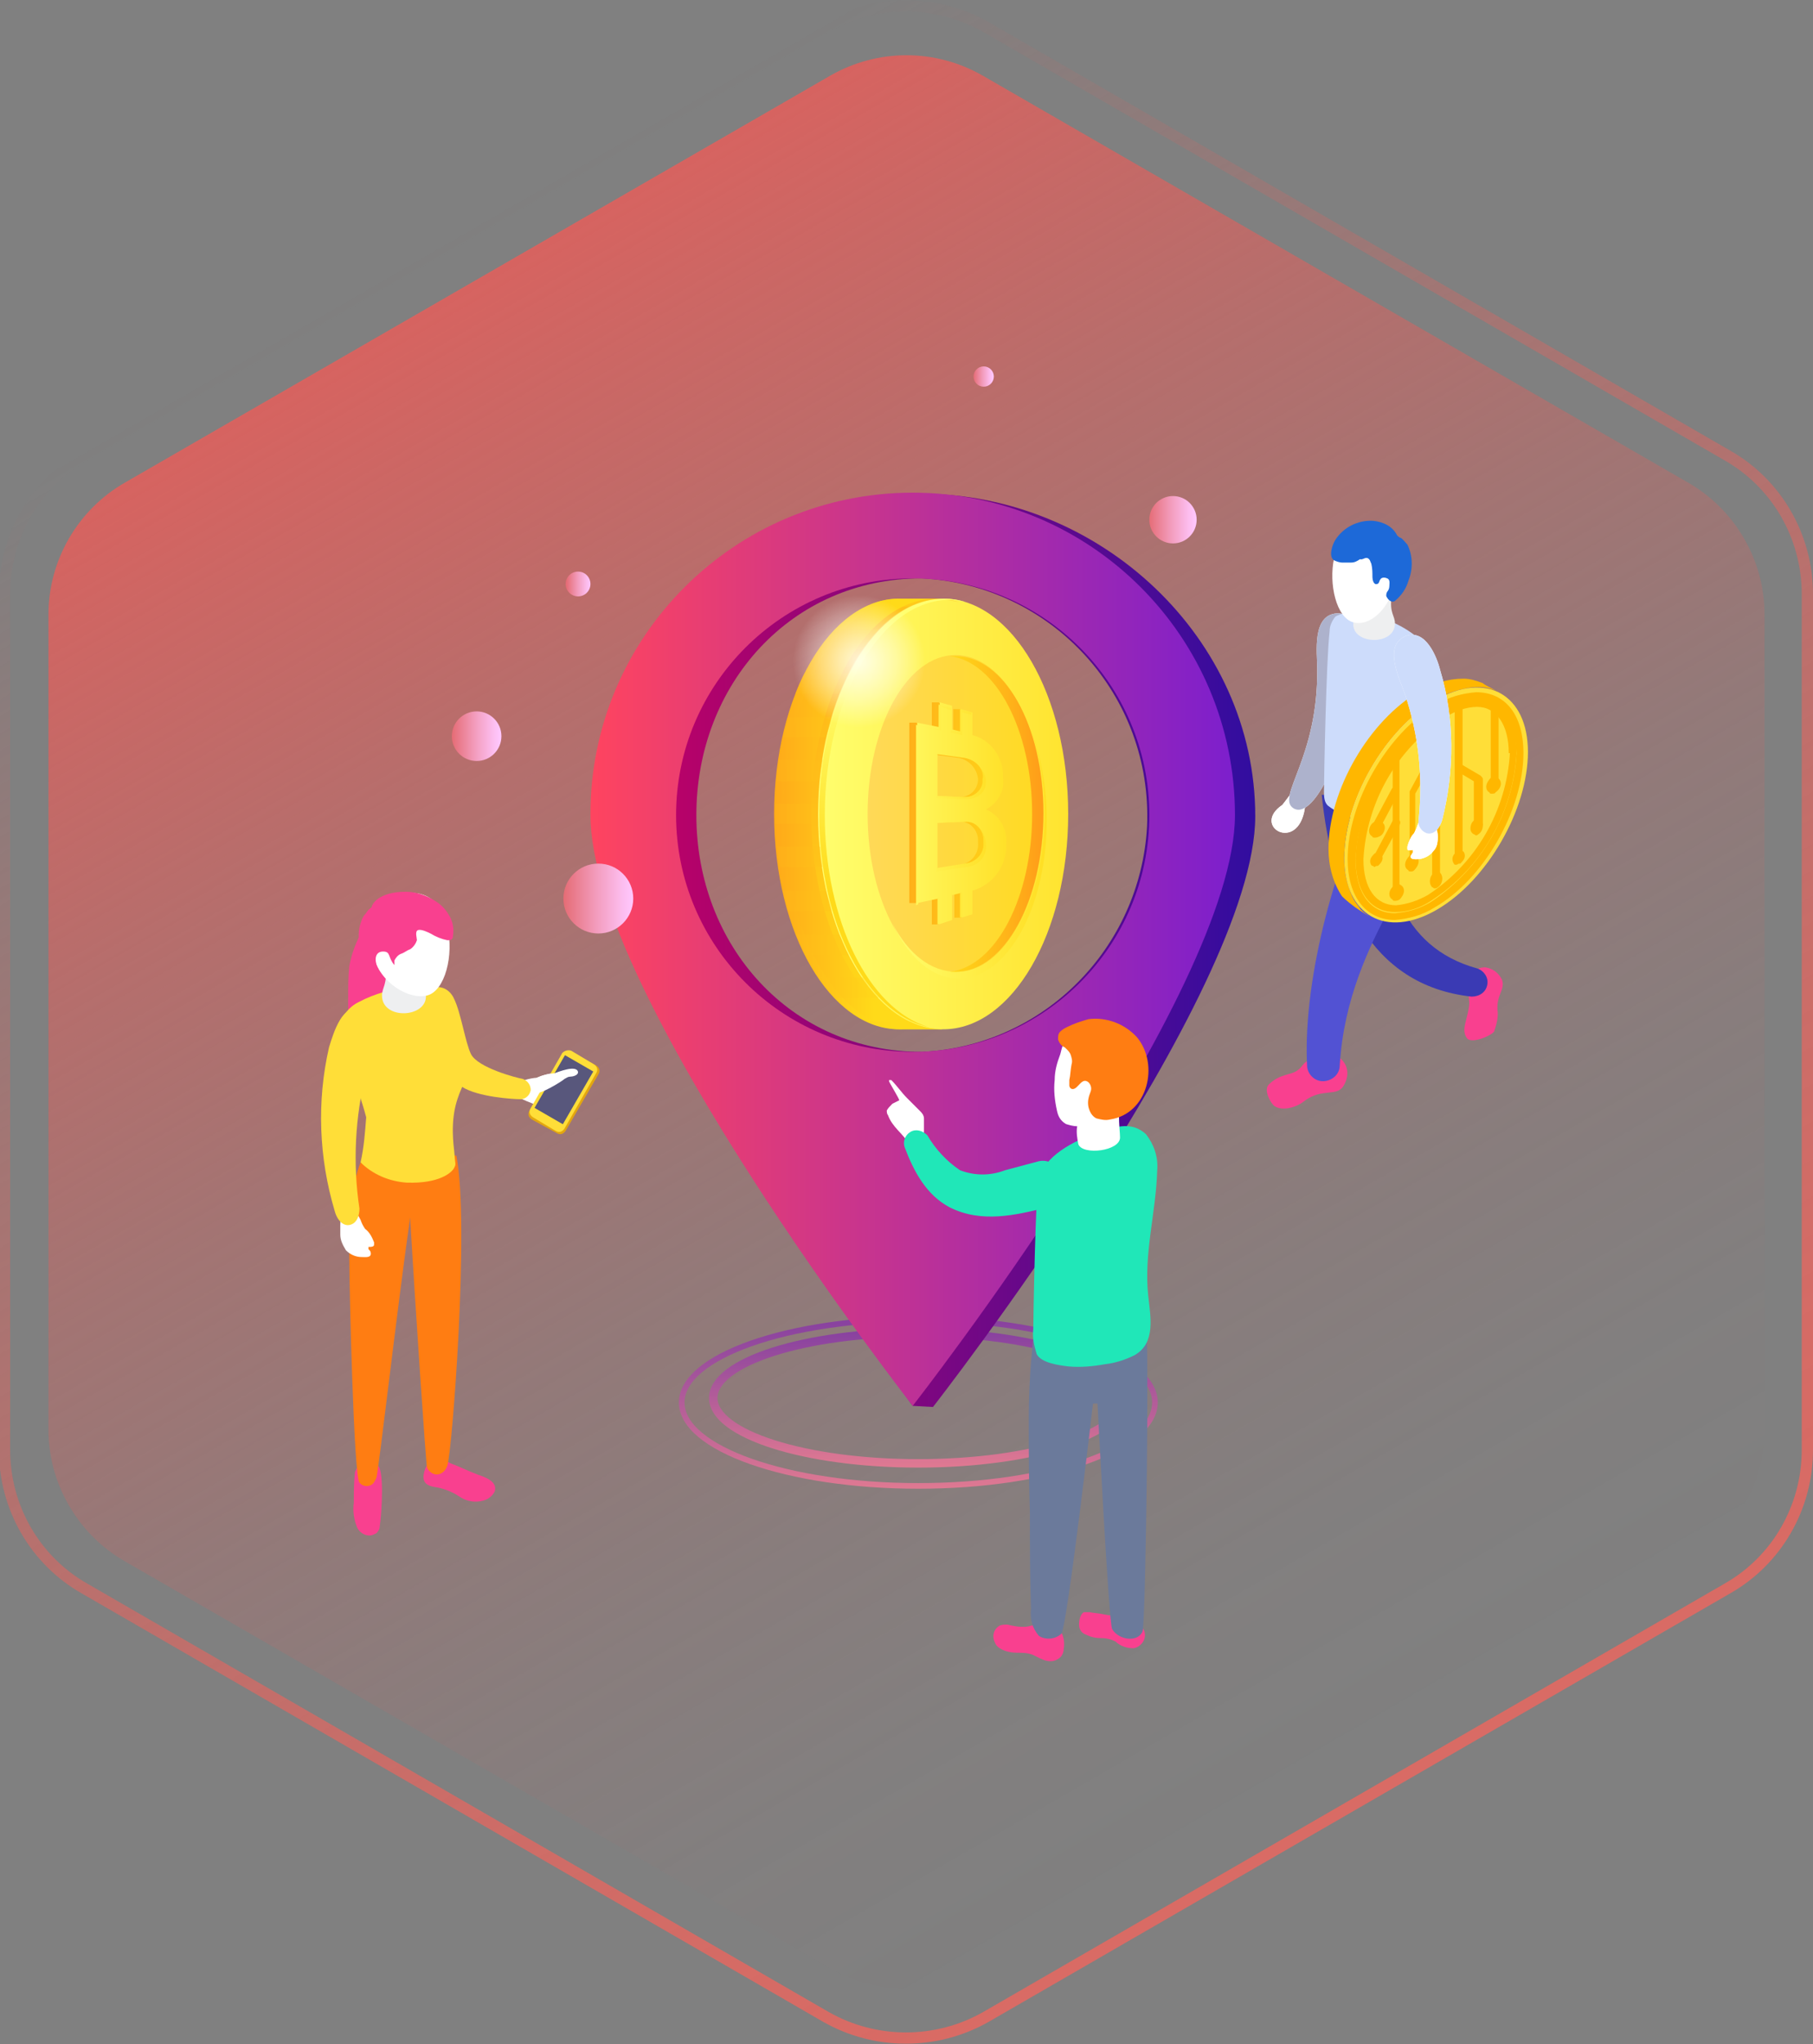 <svg xml:space="preserve" style="enable-background:new 0 0 160.9 181.3;" viewBox="0 0 160.9 181.3" y="0px" x="0px" xmlns:xlink="http://www.w3.org/1999/xlink" xmlns="http://www.w3.org/2000/svg" id="Layer_1" version="1.1">
<rect x="0" y="0" width="160.9" height="181.3" fill="#808080" stroke="none"/>
<style type="text/css">
	.st0{fill:url(#SVGID_1_);}
	.st1{fill:none;stroke:url(#SVGID_00000079449919790737472320000008908182749314530720_);stroke-miterlimit:10;}
	.st2{fill:none;stroke:url(#SVGID_00000087391560231695416200000005540828802148886187_);stroke-width:0.5;stroke-miterlimit:10;}
	.st3{fill:none;stroke:url(#SVGID_00000165956701233259235060000017687791595141004936_);stroke-width:0.75;stroke-miterlimit:10;}
	.st4{fill:url(#SVGID_00000145737977800073261660000015790185261377831297_);}
	.st5{fill:url(#SVGID_00000119826211755826170810000007906632474976765841_);}
	.st6{fill:url(#SVGID_00000038374338425987498510000009768816729929242558_);}
	.st7{opacity:0.4;fill:url(#SVGID_00000120520822791110614810000005967095101248613283_);enable-background:new    ;}
	.st8{fill:url(#SVGID_00000055706490905800899120000008158791633537627070_);}
	.st9{opacity:0.4;fill:url(#SVGID_00000155125488765127813730000006054641591896945040_);enable-background:new    ;}
	.st10{fill:url(#SVGID_00000164487269686046705090000000438256718847557297_);}
	.st11{fill:url(#SVGID_00000048502613944310955720000001768011586549464195_);}
	.st12{fill:url(#SVGID_00000045609815646527172100000016812019111792436915_);}
	.st13{fill:url(#SVGID_00000023994522049828945670000005697345535536722313_);}
	.st14{fill:url(#SVGID_00000139289045913985116880000010588129263843337111_);}
	.st15{fill:url(#SVGID_00000046335460731789098710000007383683602934103698_);}
	.st16{fill:url(#SVGID_00000175296737736615123550000010337961930638646697_);}
	.st17{opacity:0.4;fill:url(#SVGID_00000078019244267633559730000016101269140317458575_);enable-background:new    ;}
	.st18{fill:#E2A610;}
	.st19{fill:#F9408F;}
	.st20{fill:#FFFFFF;}
	.st21{fill:#6B7A9B;}
	.st22{fill:#20E7B8;}
	.st23{fill:#FF7D12;}
	.st24{fill:#ADB2CC;}
	.st25{fill:#3A3AB4;}
	.st26{fill:#5252D3;}
	.st27{fill:#CDDCFB;}
	.st28{fill:#EEEFF0;}
	.st29{fill:#1D69D8;}
	.st30{fill:#FFB700;}
	.st31{fill:#FFDE38;}
	.st32{fill:#DCD9F6;}
	.st33{fill:#58577C;}
	.st34{fill:url(#SVGID_00000076586724480068809780000015141256735153707962_);}
	.st35{fill:url(#SVGID_00000062178225157391057500000005473595833273122973_);}
	.st36{fill:url(#SVGID_00000147910387502827210080000016137842154635104644_);}
	.st37{fill:url(#SVGID_00000026883274221367541990000005906285062575429779_);}
	.st38{fill:url(#SVGID_00000022536126219182914150000001541111668880827552_);}
	.st39{fill:url(#SVGID_00000156589575368353985500000000037742286060981895_);}
</style>
<g>
	<g id="Layer_2_00000088811327203141692300000007321891654631919523_">
		<g id="Layer_2-2">
			
				<linearGradient gradientTransform="matrix(1 0 0 -1 0 184)" y2="27.459" x2="118.511" y1="159.281" x1="42.399" gradientUnits="userSpaceOnUse" id="SVGID_1_">
				<stop style="stop-color:#EC5C58;stop-opacity:0.8" offset="0"></stop>
				<stop style="stop-color:#EC5C58;stop-opacity:0.71" offset="7.000000e-02"></stop>
				<stop style="stop-color:#EC5C58;stop-opacity:0.5" offset="0.24"></stop>
				<stop style="stop-color:#EC5C58;stop-opacity:0.32" offset="0.41"></stop>
				<stop style="stop-color:#EC5C58;stop-opacity:0.18" offset="0.57"></stop>
				<stop style="stop-color:#EC5C58;stop-opacity:8.000000e-02" offset="0.73"></stop>
				<stop style="stop-color:#EC5C58;stop-opacity:2.000000e-02" offset="0.87"></stop>
				<stop style="stop-color:#EC5C58;stop-opacity:0" offset="1"></stop>
			</linearGradient>
			<path d="M156.6,126.8V54.5c0-4.8-2.6-9.3-6.8-11.7L87.2,6.7c-4.2-2.4-9.3-2.4-13.5,0L11.1,42.8
				c-4.2,2.4-6.8,6.9-6.8,11.7v72.3c0,4.8,2.6,9.3,6.8,11.7l62.6,36.1c4.2,2.4,9.3,2.4,13.5,0l62.6-36.1
				C154,136.1,156.6,131.6,156.6,126.8z" class="st0"></path>
			
				<linearGradient gradientTransform="matrix(1 0 0 -1 0 184)" y2="163.048" x2="40.226" y1="23.667" x1="120.694" gradientUnits="userSpaceOnUse" id="SVGID_00000069378704645797461720000002739104735637700011_">
				<stop style="stop-color:#FF6158;stop-opacity:0.7" offset="0"></stop>
				<stop style="stop-color:#FE6158;stop-opacity:0.67" offset="0.11"></stop>
				<stop style="stop-color:#FC6058;stop-opacity:0.6" offset="0.27"></stop>
				<stop style="stop-color:#F95F58;stop-opacity:0.48" offset="0.46"></stop>
				<stop style="stop-color:#F45E58;stop-opacity:0.31" offset="0.68"></stop>
				<stop style="stop-color:#EF5D58;stop-opacity:0.1" offset="0.9"></stop>
				<stop style="stop-color:#EC5C58;stop-opacity:0" offset="1"></stop>
			</linearGradient>
			<path d="M160.4,128.6V52.7c0-5.1-2.7-9.8-7.1-12.3l-65.8-38c-4.4-2.5-9.8-2.5-14.2,0l-65.8,38c-4.4,2.5-7.1,7.2-7.1,12.3v75.9
				c0,5.1,2.7,9.8,7.1,12.3l65.8,38c4.4,2.5,9.8,2.5,14.2,0l65.8-38C157.7,138.4,160.4,133.7,160.4,128.6z" style="fill:none;stroke:url(#SVGID_00000069378704645797461720000002739104735637700011_);stroke-miterlimit:10;"></path>
			
				<linearGradient gradientTransform="matrix(1 0 0 -1 0 184)" y2="67.2" x2="81.47" y1="51.92" x1="81.47" gradientUnits="userSpaceOnUse" id="SVGID_00000163760970799340413120000004164791354418840737_">
				<stop style="stop-color:#DF7992" offset="0"></stop>
				<stop style="stop-color:#8640A0" offset="1"></stop>
			</linearGradient>
			
				<ellipse ry="7.4" rx="21" cy="124.4" cx="81.5" style="fill:none;stroke:url(#SVGID_00000163760970799340413120000004164791354418840737_);stroke-width:0.5;stroke-miterlimit:10;"></ellipse>
			
				<linearGradient gradientTransform="matrix(1 0 0 -1 0 184)" y2="66.175" x2="81.47" y1="53.905" x1="81.47" gradientUnits="userSpaceOnUse" id="SVGID_00000151517568112437204850000008109119296935957144_">
				<stop style="stop-color:#DF7992" offset="0"></stop>
				<stop style="stop-color:#8640A0" offset="1"></stop>
			</linearGradient>
			
				<ellipse ry="5.8" rx="18.2" cy="124" cx="81.5" style="fill:none;stroke:url(#SVGID_00000151517568112437204850000008109119296935957144_);stroke-width:0.75;stroke-miterlimit:10;"></ellipse>
			
				<linearGradient gradientTransform="matrix(1 0 0 -1 0 184)" y2="99.755" x2="111.41" y1="99.755" x1="53.18" gradientUnits="userSpaceOnUse" id="SVGID_00000085932153402336417890000009395988317296060572_">
				<stop style="stop-color:#C90061" offset="0"></stop>
				<stop style="stop-color:#310DA0" offset="1"></stop>
			</linearGradient>
			<path d="M81.8,43.8c-15.8,0-28.6,12.8-28.6,28.6
				c0,14.7,27.8,52.3,27.8,52.3l1.8,0.1c0,0,28.6-36.6,28.6-52.4S97.6,43.8,81.8,43.8z M81.8,93.3c-11.6,0-20-9.4-20-21
				s8.4-21,20-21c11.6,0.6,20.5,10.4,20,22C101.2,84.1,92.6,92.8,81.8,93.3L81.8,93.3z" style="fill:url(#SVGID_00000085932153402336417890000009395988317296060572_);"></path>
			
				<linearGradient gradientTransform="matrix(1 0 0 -1 0 184)" y2="99.82" x2="52.36" y1="99.82" x1="109.59" gradientUnits="userSpaceOnUse" id="SVGID_00000083082358904329161220000012747666798120244650_">
				<stop style="stop-color:#7E1FCC" offset="1.000000e-02"></stop>
				<stop style="stop-color:#FF445F" offset="1"></stop>
			</linearGradient>
			<path d="M81,43.7c-15.8,0-28.6,12.8-28.6,28.5
				c0,0,0,0,0,0.1c0,15.8,28.6,52.4,28.6,52.4s28.6-36.6,28.6-52.4C109.6,56.5,96.8,43.7,81,43.7L81,43.7z M81,93.3
				c-11.6,0-21-9.4-21-21s9.4-21,21-21s21,9.4,21,21l0,0C102,83.9,92.6,93.3,81,93.3z" style="fill:url(#SVGID_00000083082358904329161220000012747666798120244650_);"></path>
			
				<linearGradient gradientTransform="matrix(1 0 0 -1 0 184)" y2="111.795" x2="66.32" y1="111.795" x1="77.55" gradientUnits="userSpaceOnUse" id="SVGID_00000035494395461486506000000011740759819367823550_">
				<stop style="stop-color:#FFDA19" offset="0"></stop>
				<stop style="stop-color:#FF9C19" offset="1"></stop>
			</linearGradient>
			<path d="M79.8,53.1c-6.1,0-11.1,8.5-11.1,19.1
				s5,19.1,11.1,19.1h3.8V53.1H79.8z" style="fill:url(#SVGID_00000035494395461486506000000011740759819367823550_);"></path>
			
				<linearGradient gradientTransform="matrix(1 0 0 -1 0 184)" y2="111.795" x2="66.83" y1="111.795" x1="75.72" gradientUnits="userSpaceOnUse" id="SVGID_00000103980895409834958040000004621464432482204550_">
				<stop style="stop-color:#FFDA19" offset="0"></stop>
				<stop style="stop-color:#FF9C19" offset="1"></stop>
			</linearGradient>
			<path d="M69.5,72.2c0-10.5,5-19.1,11.1-19.1h-0.7c-6.1,0-11.1,8.5-11.1,19.1s5,19.1,11.1,19.1h0.7C74.4,91.3,69.5,82.7,69.5,72.2z" style="opacity:0.4;fill:url(#SVGID_00000103980895409834958040000004621464432482204550_);enable-background:new    ;"></path>
			
				<linearGradient gradientTransform="matrix(1 0 0 -1 0 184)" y2="111.79" x2="72.09" y1="111.79" x1="102.5" gradientUnits="userSpaceOnUse" id="SVGID_00000064348917133370161240000003102084516073270715_">
				<stop style="stop-color:#FFDA19" offset="0"></stop>
				<stop style="stop-color:#FFFF70" offset="1"></stop>
			</linearGradient>
			
				<ellipse ry="19.1" rx="11.1" cy="72.2" cx="83.7" style="fill:url(#SVGID_00000064348917133370161240000003102084516073270715_);"></ellipse>
			
				<linearGradient gradientTransform="matrix(1 0 0 -1 0 184)" y2="124.6" x2="78.53" y1="104.52" x1="78.53" gradientUnits="userSpaceOnUse" id="SVGID_00000166669837598950349130000007171070842834788772_">
				<stop style="stop-color:#FFDA19" offset="0"></stop>
				<stop style="stop-color:#FF9C19" offset="1"></stop>
			</linearGradient>
			<path d="M72.6,72.3c0-10.5,5-19.1,11.1-19.1c0.5,0,0.9,0.1,1.4,0.2c-0.6-0.2-1.3-0.3-2-0.3C77,53.1,72,61.7,72,72.2
				c0,9.7,4.2,17.7,9.7,18.9C76.5,89.5,72.6,81.7,72.6,72.3z" style="opacity:0.4;fill:url(#SVGID_00000166669837598950349130000007171070842834788772_);enable-background:new    ;"></path>
			
				<linearGradient gradientTransform="matrix(1 0 0 -1 0 184)" y2="124.6" x2="79.13" y1="104.52" x1="79.13" gradientUnits="userSpaceOnUse" id="SVGID_00000101093205468045230200000005941625803638665373_">
				<stop style="stop-color:#FFDA19" offset="0"></stop>
				<stop style="stop-color:#FFFF70" offset="1"></stop>
			</linearGradient>
			<path d="M73.2,72.3c0-10.5,5-19.1,11.1-19.1
				c0.5,0,0.9,0.1,1.4,0.2c-0.6-0.2-1.3-0.3-1.9-0.3c-6.1,0-11.1,8.5-11.1,19.1c0,9.7,4.2,17.7,9.7,18.9
				C77.1,89.5,73.2,81.7,73.2,72.3z" style="fill:url(#SVGID_00000101093205468045230200000005941625803638665373_);"></path>
			
				<linearGradient gradientTransform="matrix(1 0 0 -1 0 184)" y2="111.79" x2="76.37" y1="111.79" x1="94.66" gradientUnits="userSpaceOnUse" id="SVGID_00000087389168676596493560000011299393459861912455_">
				<stop style="stop-color:#FFDA19" offset="0"></stop>
				<stop style="stop-color:#FFD95A" offset="1"></stop>
			</linearGradient>
			
				<ellipse ry="14.1" rx="7.8" cy="72.2" cx="84.8" style="fill:url(#SVGID_00000087389168676596493560000011299393459861912455_);"></ellipse>
			
				<linearGradient gradientTransform="matrix(1 0 0 -1 0 184)" y2="109.145" x2="78.62" y1="109.145" x1="94.69" gradientUnits="userSpaceOnUse" id="SVGID_00000125586319192267697680000008143472947809189796_">
				<stop style="stop-color:#FFDA19" offset="0"></stop>
				<stop style="stop-color:#FFFF70" offset="1"></stop>
			</linearGradient>
			<path d="M92.9,72.7c0,7.8-3.5,14.1-7.8,14.1
				c-2.4,0-4.5-1.9-5.9-4.9c1.4,2.7,3.4,4.3,5.7,4.3c4.3,0,7.8-6.3,7.8-14.1c0-3.2-0.6-6.4-2-9.3C92.2,66,92.9,69.3,92.9,72.7z" style="fill:url(#SVGID_00000125586319192267697680000008143472947809189796_);"></path>
			
				<linearGradient gradientTransform="matrix(1 0 0 -1 0 184)" y2="111.81" x2="76.07" y1="111.81" x1="90.23" gradientUnits="userSpaceOnUse" id="SVGID_00000149360463169061851970000010473321728304668310_">
				<stop style="stop-color:#FFDA19" offset="0"></stop>
				<stop style="stop-color:#FF9C19" offset="1"></stop>
			</linearGradient>
			<path d="M88.7,74.8c0.1-1.3-0.6-2.5-1.8-3
				c1.1-0.6,1.7-1.7,1.5-2.9c0.1-1.7-1.1-3.2-2.7-3.7v-2l-0.5-0.3h-0.6v2l-0.8-0.2v-2.1l-0.5-0.3h-0.6v2.2l-1.4-0.4h-0.6v16h0.6
				l1.4-0.4V82h0.6l0.6-0.4v-2.2l0.8-0.2v2.2h0.6l0.5-0.3V79C87.6,78.5,88.9,76.8,88.7,74.8z M86.8,69.1c0,0.9-0.7,1.6-1.6,1.6
				c-0.1,0-0.2,0-0.3,0l-2.2-0.1v-3.7l2.2,0.3C85.9,67.3,86.7,68.1,86.8,69.1z M85.2,76.7l-2.5,0.4V73l2.4-0.1
				c0.9-0.1,1.6,0.6,1.7,1.5c0,0.1,0,0.2,0,0.3C86.9,75.7,86.2,76.6,85.2,76.7z" style="fill:url(#SVGID_00000149360463169061851970000010473321728304668310_);"></path>
			
				<linearGradient gradientTransform="matrix(1 0 0 -1 0 184)" y2="111.81" x2="77.7" y1="111.81" x1="91.87" gradientUnits="userSpaceOnUse" id="SVGID_00000090253824435042272630000015051394541008208815_">
				<stop style="stop-color:#FFDA19" offset="0"></stop>
				<stop style="stop-color:#FFFF70" offset="1"></stop>
			</linearGradient>
			<path d="M89.3,74.8c0.1-1.3-0.6-2.5-1.8-3
				c1.1-0.6,1.7-1.7,1.5-2.9c0.1-1.7-1.1-3.3-2.7-3.7v-2l-1-0.3v2l-0.8-0.2v-2.1l-1.1-0.3v2.2l-2-0.4v16l1.9-0.4V82l1.2-0.4v-2.2
				l0.8-0.2v2.2l1-0.3V79C88.1,78.5,89.4,76.8,89.3,74.8z M87.3,69.1c0,0.9-0.7,1.6-1.6,1.6c-0.1,0-0.2,0-0.3,0l-2.2-0.1v-3.7
				l2.2,0.3C86.5,67.3,87.3,68.1,87.3,69.1z M85.7,76.7l-2.5,0.4V73l2.4-0.1c0.9-0.1,1.6,0.6,1.7,1.5c0,0.1,0,0.2,0,0.3
				C87.4,75.7,86.7,76.6,85.7,76.7z" style="fill:url(#SVGID_00000090253824435042272630000015051394541008208815_);"></path>
			
				<linearGradient gradientTransform="matrix(1 0 0 -1 0 184)" y2="111.81" x2="78.46" y1="111.81" x1="89.61" gradientUnits="userSpaceOnUse" id="SVGID_00000012448119682362938490000012897628041569961124_">
				<stop style="stop-color:#FFDA19" offset="0"></stop>
				<stop style="stop-color:#FFFF70" offset="1"></stop>
			</linearGradient>
			<path d="M87,68.1c0.3,0.3,0.5,0.8,0.5,1.2
				c0,1.1-0.8,1.6-1.9,1.6l-2.5-0.1v-0.2l2.3,0.1c0.9,0.1,1.7-0.5,1.8-1.3c0-0.1,0-0.2,0-0.3C87.3,68.8,87.2,68.4,87,68.1z
				 M87.5,74.9c0-0.5-0.2-1-0.5-1.4c0.2,0.3,0.3,0.7,0.3,1.1c0.1,1-0.6,1.9-1.7,2l-2.5,0.4v0.3l2.7-0.4
				C86.9,76.8,87.6,75.9,87.5,74.9L87.5,74.9z M83.4,79.6h-0.2V82l0.2-0.1L83.4,79.6z M85.4,79.2h-0.2v2.2l0.2-0.1L85.4,79.2z
				 M84.4,64.8V65l1,0.2v-2l0.8,0.2v-0.2l-1-0.3v2L84.4,64.8z M81.5,64.4l2,0.4v-2.1l0.9,0.3v-0.2l-1.1-0.3v2.2l-2-0.4v16l0.2-0.1
				L81.5,64.4z" style="fill:url(#SVGID_00000012448119682362938490000012897628041569961124_);"></path>
			
				<linearGradient gradientTransform="matrix(1 0 0 -1 0 184)" y2="111.85" x2="92.61" y1="111.85" x1="84.24" gradientUnits="userSpaceOnUse" id="SVGID_00000008147383882997409240000002044968144908721599_">
				<stop style="stop-color:#FFDA19" offset="0"></stop>
				<stop style="stop-color:#FF9C19" offset="1"></stop>
			</linearGradient>
			<path d="M84.8,58.2c-0.2,0-0.4,0-0.5,0
				c4.1,0.5,7.3,6.6,7.3,14s-3.2,13.5-7.3,14c0.2,0,0.4,0,0.5,0c4.3,0,7.8-6.3,7.8-14.1S89.1,58.2,84.8,58.2z" style="fill:url(#SVGID_00000008147383882997409240000002044968144908721599_);"></path>
			
				<linearGradient gradientTransform="matrix(1 0 0 -1 0 184)" y2="111.795" x2="61.99" y1="111.795" x1="79.58" gradientUnits="userSpaceOnUse" id="SVGID_00000109738360914216714970000000396067647104346764_">
				<stop style="stop-color:#FFDA19" offset="0"></stop>
				<stop style="stop-color:#FF9C19" offset="1"></stop>
			</linearGradient>
			<path d="M73.3,65.4h-3.8c0.1-0.6,0.3-1.2,0.5-1.8h3.8C73.7,64.2,73.5,64.8,73.3,65.4z M75.3,59.7h-3.9c-0.3,0.6-0.6,1.2-0.8,1.8h3.8
				C74.8,60.9,75,60.3,75.3,59.7L75.3,59.7z M83.7,53.1h-3.9c-1,0-2,0.2-2.9,0.7h3.8C81.7,53.4,82.7,53.1,83.7,53.1L83.7,53.1z
				 M72.6,72.2c0-0.3,0-0.6,0-0.9h-3.8c0,0.3,0,0.6,0,0.9s0,0.6,0,0.9h3.8C72.6,72.8,72.6,72.5,72.6,72.2z M78,55.8h-3.8
				c-0.5,0.6-1,1.2-1.5,1.8h3.8C77,57,77.5,56.4,78,55.8z M73,67.4h-3.9C69,68,69,68.6,68.9,69.3h3.8C72.8,68.6,72.9,68,73,67.4z
				 M77,90.6c0.9,0.4,1.9,0.7,2.9,0.7h3.8c-1,0-2-0.2-2.9-0.7H77z M76.6,86.7h-3.9c0.4,0.7,0.9,1.3,1.5,1.8H78
				C77.5,88,77,87.4,76.6,86.7L76.6,86.7z M73.3,79h-3.8c0.1,0.6,0.3,1.2,0.5,1.8h3.8C73.7,80.2,73.5,79.6,73.3,79z M74.5,82.9h-3.8
				c0.2,0.6,0.5,1.2,0.8,1.8h3.8C75,84.1,74.8,83.5,74.5,82.9L74.5,82.9z M72.8,75.1h-3.8c0,0.6,0.1,1.2,0.2,1.8H73
				C72.9,76.4,72.8,75.8,72.8,75.1L72.8,75.1z" style="opacity:0.4;fill:url(#SVGID_00000109738360914216714970000000396067647104346764_);enable-background:new    ;"></path>
			<path d="M50.7,93.3l2.2,1.2c0.3,0.2,0.4,0.5,0.2,0.8l-2.9,5c-0.2,0.3-0.5,0.4-0.8,0.2l-2.2-1.2
				c-0.3-0.2-0.4-0.5-0.2-0.8l2.9-5C50.1,93.2,50.4,93.1,50.7,93.3z" class="st18"></path>
			<path d="M101,144.2c-0.8-0.8-2-0.8-3-1c-0.4-0.1-0.8-0.1-1.3-0.2c-0.2,0-0.4,0-0.5,0c-0.4,0.2-0.5,1-0.4,1.4
				c0.1,0.3,0.3,0.5,0.6,0.6c0.4,0.2,0.8,0.3,1.3,0.3c0.5,0,0.9,0.1,1.3,0.3c0.4,0.4,1,0.6,1.6,0.6c0.6-0.1,1.1-0.7,1-1.3
				c0-0.2-0.1-0.4-0.3-0.6C101.2,144.4,101.1,144.3,101,144.2z" class="st19"></path>
			<path d="M94.2,144.8c-0.1-0.2-0.3-0.4-0.5-0.5c-0.3-0.1-0.7-0.2-1.1-0.2c-0.4,0-0.7,0-1.1,0.1
				c-0.3,0.1-0.5,0.1-0.8,0.1c-0.4,0-0.9-0.1-1.3-0.2c-0.2,0-0.5,0-0.7,0.1c-0.5,0.3-0.7,0.9-0.4,1.5c0.1,0.3,0.4,0.5,0.6,0.6
				c0.4,0.2,0.9,0.3,1.4,0.3c0.5,0,0.9,0,1.4,0.2c0.8,0.4,1.6,0.9,2.4,0.2c0.2-0.2,0.3-0.5,0.3-0.7
				C94.5,145.7,94.4,145.2,94.2,144.8z" class="st19"></path>
			<path d="M78.9,95.8c0.1,0,0.2,0,0.2,0c0.5,0.5,0.9,1.1,1.4,1.6c0.2,0.2,1.1,1.1,1.2,1.2c0.2,0.2,0.3,0.4,0.3,0.6
				c0,0.5,0,0.9,0,1.4c-0.1,0.1-0.2,0.2-0.3,0.3l0,0l0,0c-0.2,0.1-0.4,0.3-0.5,0.5c-0.1,0.2-0.3,0.1-0.5,0.1c-0.6-1-1.5-1.5-1.9-2.6
				c-0.1-0.1-0.1-0.3-0.1-0.4c0.1-0.2,0.3-0.4,0.5-0.6c0.2-0.1,0.4-0.2,0.6-0.3c0.1,0-0.9-1.6-0.9-1.7
				C78.9,95.9,78.9,95.8,78.9,95.8z" class="st20"></path>
			<path d="M101.7,117.3c-0.1-0.6-6.2-0.9-7.4-0.7s-1.8-2.4-2.2-0.9c-0.5,3.3-0.8,6.7-0.8,10c0,2.8,0,5.6,0.1,8.5
				c0,3.2,0,5.4,0.1,8.5c-0.1,0.9,0.1,1.7,0.7,2.4c0.6,0.4,1.5,0.3,2-0.2c0.5-0.6,2.8-20.4,2.8-20.4h0.4c0,0,1,19.5,1.3,20
				c0.6,1,2.3,1.2,2.7,0.2C101.7,143.4,102,118.6,101.7,117.3z" class="st21"></path>
			<path d="M102.7,103.8c-0.1,3.7-1.2,7.4-0.8,11.1c0.2,1.9,0.7,4.2-1.2,5.3c-0.8,0.4-1.7,0.7-2.6,0.8
				c-1.1,0.2-2.2,0.3-3.3,0.2c-0.8-0.1-2.4-0.3-2.8-1.1c-0.2-0.7-0.4-1.4-0.3-2.2c0-0.7,0.2-12.5,0.5-13.5c0.8-2.2,3.6-3.4,5.6-4.1
				c1.4-0.4,2.7-0.8,3.9,0.3C102.4,101.5,102.8,102.6,102.7,103.8z" class="st22"></path>
			<path d="M94.3,104.3c-0.3-0.9-1.2-1.5-2.1-1.3l-3,0.8c-1.3,0.5-2.7,0.5-4,0c-1.2-0.8-2.2-1.9-2.9-3.1
				c-0.4-0.4-1-0.6-1.5-0.3c-0.5,0.3-0.7,0.9-0.5,1.4c0.8,2.1,1.9,4.2,4,5.3c2.8,1.4,5.8,0.7,8.6,0C94,106.6,94.7,105.4,94.3,104.3z" class="st22"></path>
			<path d="M100.7,95.3c0-1.3-0.7-2.4-1.7-3.2c-1.3-0.7-2.8-0.8-4.2-0.1c-0.4,0.2-0.6,1.1-0.7,1.5
				c-0.3,0.8-0.5,1.5-0.5,2.3c-0.1,0.9,0,1.8,0.2,2.7c0.1,0.5,0.3,0.9,0.8,1.2c0.3,0.1,0.7,0.2,1,0.2c-0.1,0.5,0,1.1,0.1,1.6
				c0.4,1,3.7,0.6,3.7-0.6c0-0.5-0.1-0.9-0.1-2.3c0.4-0.3,0.7-0.6,1-1C100.6,96.9,100.8,96.1,100.7,95.3z" class="st20"></path>
			<path d="M94.7,93.1l-0.2-0.2c-0.3-0.1-0.5-0.4-0.6-0.7c0-0.3,0-0.5,0.2-0.7c0.2-0.2,0.4-0.3,0.6-0.4
				c0.6-0.3,1.2-0.5,1.9-0.7c1.6-0.2,3.2,0.4,4.3,1.6l0,0c2,2.4,1,6.8-2.4,7.3c-0.4,0.1-0.8,0-1.2-0.1c-0.4-0.2-0.6-0.6-0.7-1
				c-0.1-0.5,0-0.9,0.2-1.4c0.1-0.3,0-0.6-0.2-0.8c-0.6-0.5-0.9,0.6-1.4,0.6c-0.2,0-0.3-0.2-0.3-0.3c0-0.2,0-0.3,0-0.5
				c0.1-0.4,0.1-0.9,0.2-1.4c0.1-0.3,0-0.6-0.1-0.9C94.9,93.3,94.8,93.2,94.7,93.1z" class="st23"></path>
			<path d="M115.8,71.7c0.1-0.7,0.1-1.3-0.5-1.6c-0.4-0.2-0.4-0.1-0.5,0s-0.9,1.2-1,1.3
				C111,73.3,115.2,75.7,115.8,71.7z" class="st20"></path>
			<path d="M114.8,71.7c-1.6-1,2.2-4.4,2.1-12.4c0-1.4-0.5-4.8,1.8-4.9c1.8,0,2,2.6,1.9,3.8
				C120.5,63.7,117,73,114.8,71.7z" class="st20"></path>
			<path d="M115.8,71.7c0.1-0.7,0.1-1.3-0.5-1.6c-0.4-0.2-0.4-0.1-0.5,0s-0.9,1.2-1,1.3
				C111,73.3,115.2,75.7,115.8,71.7z" class="st20"></path>
			<path d="M114.8,71.7c-1.6-1,2.2-4.4,2.1-12.4c0-1.4-0.5-4.8,1.8-4.9c1.8,0,2,2.6,1.9,3.8
				C120.5,63.7,117,73,114.8,71.7z" class="st24"></path>
			<path d="M112.6,96.2c1-1,2-0.8,2.6-1.3c0.3-0.2,0.4-0.5,0.7-0.7c2.1-1.8,4.5,0,3.4,2c-0.6,1.2-1.9,0.2-3.6,1.5
				c-0.6,0.5-1.9,0.9-2.6,0.4C112.8,97.9,112.1,96.7,112.6,96.2z" class="st19"></path>
			<path d="M130.4,89c-0.1,1.4-0.8,2.3-0.2,3.1c0.4,0.5,2.1-0.2,2.4-0.6c0.2-0.6,0.4-1.3,0.3-1.9
				c-0.1-1.4,0.7-1.8,0.4-2.7c-0.3-0.6-0.8-1-1.5-1.1C129.9,85.8,130.4,88.7,130.4,89z" class="st19"></path>
			<path d="M122.4,70.5c0.2,7.1,1.8,13.5,8.7,15.4c0.6,0.2,1,0.8,0.9,1.4l0,0c-0.1,0.7-0.7,1.1-1.4,1.1
				c-9.1-1-12.4-9.1-13.3-17.9L122.4,70.5z" class="st25"></path>
			<path d="M117.4,95.9L117.4,95.9c-0.8,0-1.4-0.7-1.4-1.4c-0.4-7.9,2.8-19.2,6.1-24.7l4.7,1.8
				c1,4.3-7.2,11.2-7.9,22.9C118.9,95.3,118.2,95.9,117.4,95.9z" class="st26"></path>
			<path d="M127.2,70.3c0.1,1-0.1,1.8-1,2.2c-0.7,0.3-5.4,1.2-8.3-1c-0.4-0.3-0.4-0.9-0.4-1.3c0-1.1,0.2-11.7,0.5-14.2
				c0-0.5,0.2-0.9,0.5-1.3c0.5-0.3,1.1-0.4,1.7-0.2c1,0.1,2,0.2,2.9,0.5c1.1,0.4,2.1,1,3,1.8C126.7,57.5,127,69,127.2,70.3z" class="st27"></path>
			<path d="M123.8,55.3c0,2-3.8,1.9-3.7,0c0.2-2.6,0.3-2.9,1.6-3.3c0.3-0.1,0.7-0.2,1.1-0.2c1.3,0,0.8,0.7,0.7,1.1
				C123.3,54.4,123.8,54.6,123.8,55.3z" class="st28"></path>
			<path d="M118.4,49.5c-0.5,2.3,0.2,5.3,1.7,5.7s3.2-1.2,3.7-3.5s-0.3-4.5-1.8-4.8S118.9,47.2,118.4,49.5z" class="st20"></path>
			<path d="M121.5,49.6L121.5,49.6c0.1,0.1,0.1,0.2,0.2,0.4c0.1,0.4,0.1,0.8,0.1,1.2c0,0.2,0.1,0.7,0.4,0.6
				c0.2,0,0.2-0.3,0.3-0.4c0.1-0.2,0.4-0.2,0.6-0.1c0.3,0.1,0.2,0.5,0.2,0.7s-0.1,0.4-0.2,0.5c-0.1,0.2-0.1,0.4,0,0.5
				c0.1,0.2,0.4,0.5,0.7,0.3c0.6-0.5,1-1.1,1.2-1.8c0.4-1,0.4-2.2-0.1-3.2c-0.2-0.2-0.4-0.5-0.6-0.6c-0.1,0-0.3-0.2-0.3-0.2
				c-0.4-0.8-1.2-1.2-2.1-1.3c-1.4-0.1-2.7,0.6-3.4,1.7c-0.3,0.5-0.6,1.5-0.1,1.8c0.2,0.1,0.5,0.2,0.7,0.2c0.3,0,0.6,0,0.8,0
				c0.3,0,0.5-0.1,0.8-0.3C121,49.7,121.2,49.3,121.5,49.6z" class="st29"></path>
			<path d="M133.2,61.5c-0.3-0.2-0.6-0.3-0.9-0.4l0,0c-0.6-0.2-1.3-0.2-1.9-0.1l0,0c-1.1,0.2-2.1,0.5-3,1.1
				c-4.5,2.6-8.1,8.9-8.1,14c0,0.9,0.1,1.7,0.4,2.6l0,0c0.2,0.6,0.4,1.1,0.8,1.6c0.1,0.1,0.2,0.3,0.3,0.4l0,0
				c0.3,0.3,0.6,0.5,0.9,0.7l-1.1-0.7l0,0l-0.3-0.2l0,0c-0.4-0.3-0.8-0.6-1.2-1c-0.8-1.2-1.2-2.7-1.2-4.2c0-5.2,3.6-11.4,8.1-14
				c1.2-0.7,2.5-1.1,3.9-1.1l0,0c0.6,0,1.2,0.2,1.7,0.4C131.7,60.7,131.7,60.7,133.2,61.5z" class="st30"></path>
			<path d="M127.4,62.1c-4.5,2.6-8.1,8.9-8.1,14s3.7,7.2,8.2,4.6s8.1-8.9,8.1-14S131.9,59.5,127.4,62.1z" class="st31"></path>
			<path d="M127.3,80.5c4.4-2.5,7.9-8.7,7.9-13.7c0-3.4-1.6-5.4-4.2-5.4c-1.2,0.1-2.4,0.4-3.5,1.1
				c-4.4,2.5-7.9,8.7-7.9,13.7c0,3.3,1.6,5.4,4.2,5.4l0,0C125,81.5,126.2,81.2,127.3,80.5z M134.6,66.8c-0.3,5.3-3.1,10.2-7.6,13.2
				c-1,0.6-2,0.9-3.2,1c-2.2,0-3.5-1.8-3.5-4.8c0.3-5.3,3.1-10.2,7.6-13.2c0.9-0.6,2-0.9,3.1-1C133.2,62,134.5,63.8,134.6,66.8z" class="st30"></path>
			<path d="M127,79.9c4.5-2.9,7.3-7.8,7.6-13.2c0-3-1.3-4.8-3.5-4.8c-1.1,0.1-2.2,0.4-3.2,1c-4.5,2.9-7.3,7.8-7.6,13.2
				c0,3,1.3,4.8,3.5,4.8l0,0C125,80.9,126.1,80.5,127,79.9z M134,66.8c-0.3,5.1-3,9.8-7.3,12.6c-0.9,0.5-1.8,0.8-2.8,0.9
				c-1.8,0-2.9-1.5-2.9-4.1c0.3-5.1,3-9.8,7.3-12.6c0.8-0.5,1.8-0.9,2.8-0.9c1.7,0,2.8,1.6,2.8,4.1H134z" class="st30"></path>
			<path d="M127.4,78.1c-0.2,0-0.3-0.2-0.3-0.3V63.7c0-0.2,0.2-0.3,0.4-0.3c0.1,0,0.3,0.1,0.3,0.3v14.1
				C127.7,77.9,127.6,78.1,127.4,78.1z" class="st30"></path>
			<path d="M129.4,76.1c-0.2,0-0.3-0.1-0.3-0.3l0,0V62.6c0-0.2,0.2-0.3,0.4-0.3c0.1,0,0.3,0.1,0.3,0.3v13.2
				C129.7,75.9,129.6,76.1,129.4,76.1z" class="st30"></path>
			<path d="M123.9,79.1c-0.2,0-0.3-0.1-0.3-0.3l0,0V67c0-0.2,0.1-0.3,0.3-0.3l0,0c0.2,0,0.3,0.1,0.3,0.3l0,0v11.8
				C124.3,78.9,124.1,79.1,123.9,79.1L123.9,79.1z" class="st30"></path>
			<path d="M122.3,76.2c-0.1,0-0.1,0-0.2,0c-0.2-0.1-0.2-0.3-0.1-0.4c0,0,0,0,0,0l1.6-3c0.1-0.2,0.3-0.2,0.5-0.1
				c0.2,0.1,0.2,0.3,0.1,0.5l-1.6,2.9C122.5,76.2,122.4,76.2,122.3,76.2z" class="st30"></path>
			<path d="M131.1,73.5c-0.2,0-0.3-0.1-0.3-0.3l0,0v-3.9l-1.5-0.9c-0.2-0.1-0.2-0.3-0.1-0.5c0.1-0.2,0.3-0.2,0.5-0.1
				l1.7,1c0.1,0.1,0.2,0.2,0.2,0.3v4.1C131.4,73.3,131.3,73.5,131.1,73.5C131.1,73.5,131.1,73.5,131.1,73.5z" class="st30"></path>
			<path d="M125.4,76.6c-0.2,0-0.3-0.1-0.3-0.3v-5.9c0-0.1,0-0.1,0-0.2l2-3.7c0.1-0.2,0.3-0.2,0.4-0.1c0,0,0,0,0,0
				c0.2,0.1,0.2,0.3,0.1,0.4l-2,3.6v5.8C125.6,76.4,125.5,76.5,125.4,76.6z" class="st30"></path>
			<path d="M122.4,76c0-0.2-0.1-0.2-0.2-0.2c-0.1,0.1-0.2,0.3-0.2,0.4c0,0.2,0.1,0.2,0.2,0.1
				C122.3,76.3,122.4,76.2,122.4,76z" class="st30"></path>
			<path d="M122.3,76.8c0.2-0.2,0.4-0.4,0.4-0.7c0-0.2-0.1-0.4-0.2-0.4c-0.2-0.1-0.3-0.1-0.5,0
				c-0.2,0.2-0.4,0.4-0.4,0.7c0,0.2,0.1,0.4,0.2,0.4c0.1,0,0.1,0.1,0.2,0.1C122.1,76.8,122.2,76.8,122.3,76.8z M122.1,76L122.1,76z" class="st30"></path>
			<path d="M122.3,73.5c-0.1,0-0.1,0-0.2,0c-0.2-0.1-0.3-0.3-0.2-0.4c0,0,0,0,0-0.1l1.6-3c0.1-0.2,0.3-0.2,0.5-0.1
				c0.2,0.1,0.2,0.3,0.1,0.5l-1.6,3C122.5,73.4,122.4,73.5,122.3,73.5z" class="st30"></path>
			<path d="M122,74.3c-0.1,0-0.2,0-0.2-0.1c-0.2-0.1-0.3-0.3-0.3-0.5c0-0.3,0.2-0.7,0.5-0.8c0.2-0.1,0.4-0.1,0.6,0
				c0.2,0.1,0.3,0.3,0.3,0.5c0,0.3-0.2,0.7-0.5,0.8C122.2,74.3,122.1,74.3,122,74.3z" class="st30"></path>
			<path d="M125.2,77.3c-0.1,0-0.2,0-0.2-0.1c-0.2-0.1-0.3-0.3-0.3-0.5c0-0.3,0.2-0.6,0.4-0.8c0.2-0.1,0.4-0.1,0.5,0
				c0.2,0.1,0.3,0.3,0.3,0.5c0,0.3-0.2,0.6-0.4,0.8C125.4,77.3,125.3,77.3,125.2,77.3z" class="st30"></path>
			<path d="M127.6,78.7c0.3-0.2,0.4-0.5,0.4-0.8c0-0.2-0.1-0.4-0.2-0.5c-0.2-0.1-0.4-0.1-0.5,0
				c-0.3,0.2-0.4,0.5-0.4,0.8c0,0.2,0.1,0.4,0.2,0.5c0.1,0,0.1,0.1,0.2,0.1C127.4,78.8,127.5,78.8,127.6,78.7z M127.3,77.9
				L127.3,77.9z" class="st30"></path>
			<path d="M131.3,73.3c0-0.2-0.1-0.3-0.3-0.2c-0.2,0.1-0.3,0.3-0.3,0.5c0,0.2,0.1,0.3,0.3,0.2
				C131.2,73.6,131.3,73.5,131.3,73.3z" class="st30"></path>
			<path d="M131.2,74c0.3-0.2,0.4-0.5,0.4-0.8c0-0.2-0.1-0.4-0.2-0.5c-0.2-0.1-0.4-0.1-0.5,0c-0.3,0.2-0.4,0.5-0.4,0.8
				c0,0.2,0.1,0.4,0.3,0.5c0.1,0,0.1,0.1,0.2,0.1C131.1,74.1,131.2,74,131.2,74z M131,73.2L131,73.2z" class="st30"></path>
			<path d="M123.8,79.9c-0.1,0-0.2,0-0.2-0.1c-0.2-0.1-0.3-0.3-0.3-0.5c0-0.3,0.2-0.6,0.5-0.8c0.2-0.1,0.4-0.1,0.5,0
				c0.2,0.1,0.3,0.3,0.3,0.5c0,0.3-0.2,0.6-0.4,0.8C124,79.9,123.9,79.9,123.8,79.9z" class="st30"></path>
			<path d="M129.6,75.9c0-0.2-0.1-0.2-0.2-0.1c-0.1,0.1-0.2,0.3-0.2,0.4c0,0.2,0.1,0.2,0.2,0.2
				C129.5,76.2,129.6,76.1,129.6,75.9z" class="st30"></path>
			<path d="M129.6,76.6c0.2-0.2,0.4-0.4,0.4-0.7c0-0.2-0.1-0.4-0.2-0.4c-0.2-0.1-0.3-0.1-0.5,0
				c-0.2,0.2-0.4,0.4-0.4,0.7c0,0.2,0.1,0.4,0.2,0.5c0.1,0,0.1,0,0.2,0C129.4,76.6,129.5,76.6,129.6,76.6z M129.3,75.9L129.3,75.9z" class="st30"></path>
			<path d="M132.6,69.6c-0.2,0-0.3-0.1-0.3-0.3v-6.6c0-0.2,0.2-0.3,0.4-0.3c0.1,0,0.3,0.1,0.3,0.3v6.6
				C132.9,69.5,132.8,69.6,132.6,69.6z" class="st30"></path>
			<path d="M132.4,70.4c-0.1,0-0.2,0-0.2-0.1c-0.2-0.1-0.3-0.3-0.3-0.5c0-0.3,0.2-0.6,0.4-0.8c0.2-0.1,0.4-0.1,0.6,0
				c0.2,0.1,0.3,0.3,0.3,0.5c0,0.3-0.2,0.6-0.5,0.8C132.7,70.4,132.5,70.4,132.4,70.4z" class="st30"></path>
			<path d="M127.6,74.3c0-0.2,0-0.5-0.1-0.7c0-0.4-0.2-0.9-0.5-1.2c-0.1-0.1-0.3-0.1-0.4-0.2c-0.1,0-0.3,0-0.4,0
				c0,0-0.1,0.1-0.1,0.2l-0.3,0.8c-0.1,0.3-0.2,0.5-0.3,0.7c-0.3,0.3-0.5,0.8-0.6,1.2c0,0.1,0,0.2,0,0.2c0,0.2,0.3,0.1,0.4,0.1
				c0,0,0.1,0,0.1,0c0,0,0,0.1,0,0.2c-0.1,0.1-0.1,0.2-0.2,0.3c-0.1,0.4,0.5,0.3,0.8,0.3c0.5-0.1,0.9-0.3,1.2-0.7
				C127.5,75.2,127.6,74.8,127.6,74.3z" class="st20"></path>
			<path d="M128,72.7c-0.2,0.7-0.7,1.4-1.4,1.2c-0.5-0.2-0.8-0.7-0.7-1.2c0.4-3.8,0-7.5-1.2-11.1
				c-0.5-1.4-2-4.4,0.1-5.2c1.7-0.6,2.7,1.8,3,3C129.1,63.7,129.1,68.3,128,72.7z" class="st20"></path>
			<path d="M127.6,74.3c0-0.2,0-0.5-0.1-0.7c0-0.4-0.2-0.9-0.5-1.2c-0.1-0.1-0.3-0.1-0.4-0.2c-0.1,0-0.3,0-0.4,0
				c0,0-0.1,0.1-0.1,0.2l-0.3,0.8c-0.1,0.3-0.2,0.5-0.3,0.7c-0.3,0.3-0.5,0.8-0.6,1.2c0,0.1,0,0.2,0,0.2c0,0.2,0.3,0.1,0.4,0.1
				c0,0,0.1,0,0.1,0c0,0,0,0.1,0,0.2c-0.1,0.1-0.1,0.2-0.2,0.3c-0.1,0.4,0.5,0.3,0.8,0.3c0.5-0.1,0.9-0.3,1.2-0.7
				C127.5,75.2,127.6,74.8,127.6,74.3z" class="st20"></path>
			<path d="M128,72.7c-0.2,0.7-0.7,1.4-1.4,1.2c-0.5-0.2-0.8-0.7-0.7-1.2c0.4-3.8,0-7.5-1.2-11.1
				c-0.5-1.4-2-4.4,0.1-5.2c1.7-0.6,2.7,1.8,3,3C129.1,63.7,129.1,68.3,128,72.7z" class="st27"></path>
			<path d="M47.6,95.6c0.3-0.1,2-0.8,2.1-0.1c0,0.3-0.5,0.4-0.7,0.4c-0.2,0-0.3,0.1-0.5,0.2c-0.2,0.2,0.5,0.5,0.7,0.5
				c0.4,0,0.8,0.1,1.1,0.3c0.2,0.2,0.2,0.7,0.1,1.1c-0.1,0.5-0.6,0.7-1,0.6c-1.2-0.3-2.4-0.8-3.5-1.3c-0.1-0.2-0.2-0.4-0.2-0.7
				C45.5,95.9,47.3,95.6,47.6,95.6z" class="st20"></path>
			<path d="M46.4,95.7c-0.6-0.1-4-1-4.6-2.2c-0.5-1-0.9-3.7-1.5-4.9c-0.3-0.7-1-1.2-1.8-1c-1.2,0.3-1,1.6-1,2.5
				c0.1,1.2,0.5,2.3,1,3.4c0.5,1.2,1.4,2.2,2.5,2.9c1.4,0.9,4.5,1.1,5.2,1.1c0.4,0,0.8-0.3,0.9-0.8C47.1,96.3,46.9,95.9,46.4,95.7z" class="st31"></path>
			<path d="M33.7,135.4c0,0.2-0.1,0.4-0.3,0.6c-0.2,0.1-0.4,0.2-0.6,0.2c-0.5,0-0.9-0.3-1.1-0.7
				c-0.3-0.7-0.4-1.5-0.3-2.2c0-0.9,0-1.8,0.1-2.7c0.3-1,1.2-0.9,2-0.6C34.1,130.2,33.9,134.1,33.7,135.4z" class="st19"></path>
			<path d="M38.9,129.4c0.4,0.1,0.8,0.2,1.1,0.4c0.8,0.3,1.6,0.7,2.4,1c0.6,0.2,1.8,0.6,1.5,1.5
				c-0.2,0.4-0.6,0.7-1,0.8c-0.7,0.2-1.5,0.1-2.2-0.4c-0.6-0.4-1.4-0.7-2.1-0.8c-0.7-0.1-1.1-0.4-1-1.1S38.1,129.4,38.9,129.4z" class="st19"></path>
			<path d="M40.5,102.5c0,0-4.8-0.2-6-0.1c-1.5,0.2-2.3,0.3-2.4,0.5c-1.2,2.6-1.1,6.9-1.1,8.7c0,2.7,0.4,19.4,0.9,19.9
				c0.3,0.4,0.9,0.4,1.2,0.1c0.1-0.1,0.2-0.3,0.3-0.5c0.2-0.6,1.9-15.5,3-23.1c0.4,7,1.4,21.9,1.5,22.2c0.5,0.9,1.5,0.7,1.8-0.2
				C40.1,129,41.7,108.6,40.5,102.5z" class="st23"></path>
			<path d="M30.9,89.9c0-0.5,0-0.9,0-1.4c0-0.9,0-1.9,0.1-2.8c0.2-1.1,0.6-2.2,1.2-3.2c0.1-0.2,0.2-0.3,0.3-0.4
				c0.3,0.1,0.7-0.1,1,0.1s0.7,1,0.9,1.4c0.5,1.1,0.6,2.4,0.4,3.6c-0.1,0.4-0.3,0.8-0.5,1.2c-0.2,0.5-0.4,1-0.7,1.5
				c-0.4,0.6-0.9,1-1.6,1.2c-0.4,0.1-0.7,0-1-0.2C30.9,90.6,30.8,90.3,30.9,89.9L30.9,89.9z" class="st19"></path>
			<path d="M37.5,87.5L37.5,87.5C37.4,87.4,37.3,87.5,37.5,87.5z" class="st32"></path>
			<path d="M30.3,91.4c0,1.2,0.2,2.3,0.7,3.4c0.6,1.4,1.1,2.8,1.5,4.3c-0.1,1.3-0.2,2.7-0.5,4c1.1,1.1,2.6,1.7,4.1,1.8
				c2.9,0.1,4-0.9,4.2-1.3s0.1-0.2,0-1.6c-0.7-5.7,2.1-5.9,1.1-8.9c-0.2-0.5-0.5-1-0.7-1.5c-0.2-0.4-0.3-0.8-0.4-1.2
				c-0.2-1-0.4-2.2-1.5-2.7c-0.7-0.3-1.5-0.3-2.3-0.2c-1.6,0.2-3.2,0.6-4.7,1.4c-0.6,0.3-1.1,0.8-1.4,1.4
				C30.5,90.7,30.4,91,30.3,91.4z" class="st31"></path>
			<path d="M30.2,109.5c0-0.3,0-0.5,0-0.8c0-0.5,0.1-1,0.4-1.3c0.1-0.1,0.3-0.2,0.5-0.2c0.1,0,0.4-0.1,0.4,0
				c0,0,0.1,0.1,0.1,0.2c0.1,0.3,0.3,0.6,0.4,0.8c0.1,0.3,0.2,0.5,0.4,0.8c0.4,0.3,0.6,0.7,0.8,1.2c0,0.1,0,0.2,0,0.2
				c0,0.2-0.3,0.2-0.4,0.2s-0.1,0-0.1,0s0,0.1,0,0.2c0.1,0.1,0.2,0.2,0.2,0.3c0.1,0.5-0.5,0.4-0.8,0.4c-0.5,0-1-0.2-1.4-0.6
				C30.4,110.4,30.2,110,30.2,109.5z" class="st20"></path>
			<path d="M29.7,107.4c0.2,0.8,0.8,1.5,1.5,1.2c0.5-0.2,0.7-0.8,0.7-1.4c-0.6-4-0.4-8.1,0.6-12.1
				c0.4-1.5,1.7-4.9-0.4-5.6c-1.7-0.6-2.5,2.1-2.9,3.4C28.1,97.7,28.3,102.7,29.7,107.4z" class="st31"></path>
			<path d="M33.9,88.3c0,2.2,4,2,3.9,0c-0.2-2.8-0.4-3.1-1.7-3.5c-0.4-0.1-0.7-0.2-1.1-0.2c-1.4,0-0.8,0.7-0.8,1.2
				C34.4,87.3,33.9,87.6,33.9,88.3z" class="st28"></path>
			<path d="M39.7,82.2c0.6,2.5-0.2,5.7-1.8,6.1s-4.2-1.1-4.8-3.6s1.1-5,2.7-5.4S39.2,79.7,39.7,82.2z" class="st20"></path>
			<path d="M40.2,83c0,0.1,0,0.2-0.1,0.3c-0.1,0.1-0.3,0.1-0.4,0.1c-0.5-0.1-1-0.3-1.5-0.6c-0.2-0.1-0.8-0.4-1.1-0.3
				s-0.1,0.7-0.1,0.9c-0.1,0.3-0.3,0.6-0.6,0.8c-0.3,0.1-0.5,0.3-0.8,0.4c-0.3,0.1-0.5,0.4-0.6,0.6c0,0.1,0,0.3,0,0.4
				c-0.6-0.7-0.3-1.2-1-1.2s-0.8,0.7-0.5,1.4c0.1,0.1,0.2,0.6,0.3,0.8c-1-0.6-1.7-1.7-1.9-2.9c-0.1-0.6-0.1-1.2,0.1-1.8
				c0.1-0.3,0.2-0.6,0.4-0.8c0.1-0.1,0.2-0.3,0.3-0.4c0.1-0.1,0.3-0.2,0.3-0.3s0.5-1.3,3-1.3c0.9,0,1.8,0.3,2.6,0.8
				c0.5,0.3,0.9,0.7,1.2,1.2C40.2,81.7,40.3,82.4,40.2,83z" class="st19"></path>
			<path d="M50.7,93.2l2,1.2c0.3,0.2,0.4,0.5,0.2,0.8l-2.8,4.9c-0.2,0.3-0.5,0.4-0.8,0.2l-2-1.2
				c-0.3-0.2-0.4-0.5-0.2-0.8l2.8-4.9C50.1,93.2,50.4,93.1,50.7,93.2z" class="st31"></path>
			<rect height="2.9" width="5.4" class="st33" transform="matrix(0.5 -0.866 0.866 0.5 -58.703 91.718)" y="95.2" x="47.4"></rect>
			<path d="M49.2,95.2c0.3-0.1,2-0.8,2.1-0.1c0,0.3-0.5,0.4-0.7,0.4c-0.2,0-0.3,0.1-0.5,0.2c-0.2,0.2-2.3,1.5-2.6,1.2
				c-0.1-0.2-0.2-0.4-0.2-0.7C47.2,95.4,49,95.2,49.2,95.2z" class="st20"></path>
			
				<linearGradient gradientTransform="matrix(1 0 0 -1 0 184)" y2="118.68" x2="44.43" y1="118.68" x1="40.12" gradientUnits="userSpaceOnUse" id="SVGID_00000168834743940741548780000018035760738216391089_">
				<stop style="stop-color:#E56C75" offset="0"></stop>
				<stop style="stop-color:#F39DBE" offset="0.48"></stop>
				<stop style="stop-color:#FCBCED" offset="0.83"></stop>
				<stop style="stop-color:#FFC8FF" offset="1"></stop>
			</linearGradient>
			<circle r="2.2" cy="65.3" cx="42.3" style="fill:url(#SVGID_00000168834743940741548780000018035760738216391089_);"></circle>
			
				<linearGradient gradientTransform="matrix(1 0 0 -1 0 184)" y2="104.29" x2="56.22" y1="104.29" x1="50.01" gradientUnits="userSpaceOnUse" id="SVGID_00000173856933390453201350000013804286567257069454_">
				<stop style="stop-color:#E56C75" offset="0"></stop>
				<stop style="stop-color:#F39DBE" offset="0.48"></stop>
				<stop style="stop-color:#FCBCED" offset="0.83"></stop>
				<stop style="stop-color:#FFC8FF" offset="1"></stop>
			</linearGradient>
			<circle r="3.1" cy="79.7" cx="53.1" style="fill:url(#SVGID_00000173856933390453201350000013804286567257069454_);"></circle>
			
				<linearGradient gradientTransform="matrix(1 0 0 -1 0 184)" y2="132.15" x2="52.43" y1="132.15" x1="50.27" gradientUnits="userSpaceOnUse" id="SVGID_00000145764250750289992270000017299167091824656043_">
				<stop style="stop-color:#E56C75" offset="0"></stop>
				<stop style="stop-color:#F39DBE" offset="0.48"></stop>
				<stop style="stop-color:#FCBCED" offset="0.83"></stop>
				<stop style="stop-color:#FFC8FF" offset="1"></stop>
			</linearGradient>
			<circle r="1.1" cy="51.8" cx="51.3" style="fill:url(#SVGID_00000145764250750289992270000017299167091824656043_);"></circle>
			
				<linearGradient gradientTransform="matrix(1 0 0 -1 0 184)" y2="150.61" x2="88.15" y1="150.61" x1="86.39" gradientUnits="userSpaceOnUse" id="SVGID_00000099664352535505416430000016889424662470334605_">
				<stop style="stop-color:#E56C75" offset="0"></stop>
				<stop style="stop-color:#F39DBE" offset="0.48"></stop>
				<stop style="stop-color:#FCBCED" offset="0.83"></stop>
				<stop style="stop-color:#FFC8FF" offset="1"></stop>
			</linearGradient>
			<circle r="0.9" cy="33.4" cx="87.3" style="fill:url(#SVGID_00000099664352535505416430000016889424662470334605_);"></circle>
			
				<linearGradient gradientTransform="matrix(1 0 0 -1 0 184)" y2="137.88" x2="106.18" y1="137.88" x1="101.93" gradientUnits="userSpaceOnUse" id="SVGID_00000076592384646389756090000000324436894920779928_">
				<stop style="stop-color:#E56C75" offset="0"></stop>
				<stop style="stop-color:#F39DBE" offset="0.48"></stop>
				<stop style="stop-color:#FCBCED" offset="0.83"></stop>
				<stop style="stop-color:#FFC8FF" offset="1"></stop>
			</linearGradient>
			<circle r="2.1" cy="46.1" cx="104.1" style="fill:url(#SVGID_00000076592384646389756090000000324436894920779928_);"></circle>
			
				<radialGradient gradientUnits="userSpaceOnUse" gradientTransform="matrix(1 0 0 -1 0 184)" r="5.87" cy="125.34" cx="76.24" id="SVGID_00000033336026837344790120000013965017991398972312_">
				<stop style="stop-color:#FFFFFF;stop-opacity:0.8" offset="0"></stop>
				<stop style="stop-color:#FFFFFF;stop-opacity:0.75" offset="0.11"></stop>
				<stop style="stop-color:#FFFFFF;stop-opacity:0.61" offset="0.31"></stop>
				<stop style="stop-color:#FFFFFF;stop-opacity:0.4" offset="0.58"></stop>
				<stop style="stop-color:#FFFFFF;stop-opacity:0.1" offset="0.9"></stop>
				<stop style="stop-color:#FFFFFF;stop-opacity:0" offset="1"></stop>
			</radialGradient>
			<circle r="5.9" cy="58.7" cx="76.2" style="fill:url(#SVGID_00000033336026837344790120000013965017991398972312_);"></circle>
		</g>
	</g>
</g>
</svg>
